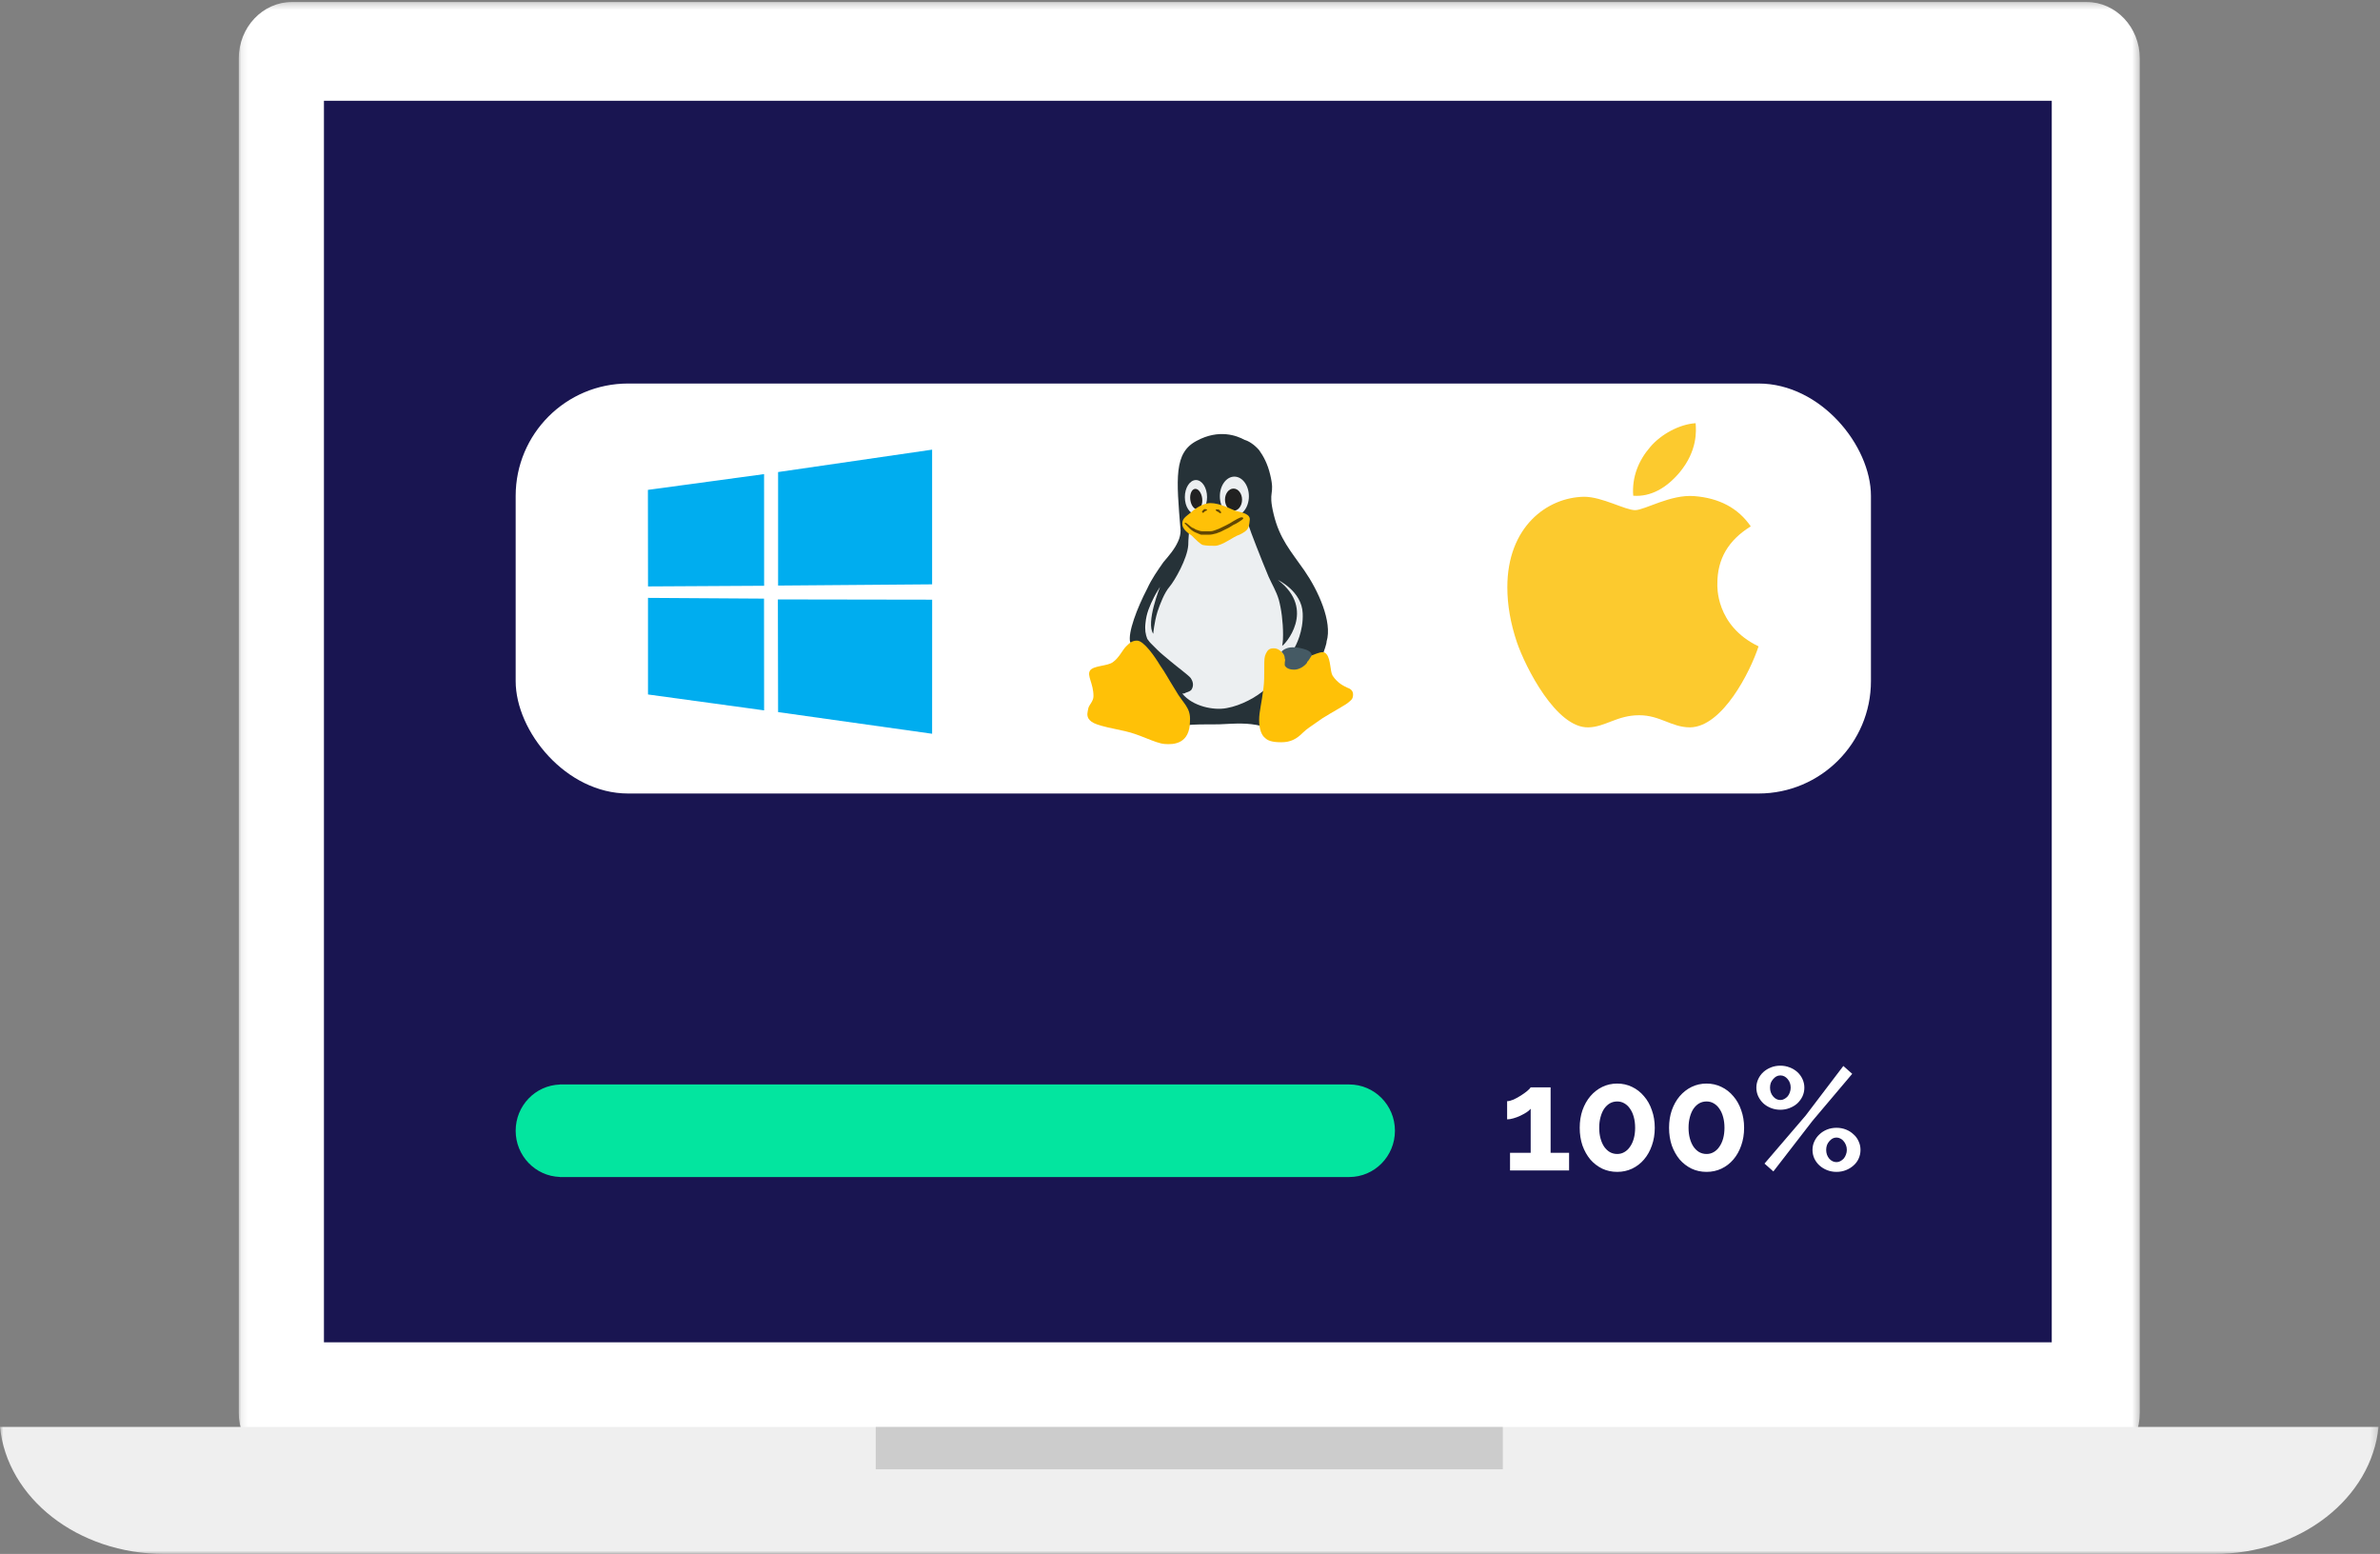 <svg width="360" height="235" viewBox="0 0 360 235" fill="none" xmlns="http://www.w3.org/2000/svg">
<rect x="0" y="0" width="360" height="235" fill="#808080" stroke="none"/>
<mask id="mask0" mask-type="alpha" maskUnits="userSpaceOnUse" x="36" y="0" width="288" height="223">
<path fill-rule="evenodd" clip-rule="evenodd" d="M36.116 0.301H323.667V222.201H36.116V0.301Z" fill="white"/>
</mask>
<g mask="url(#mask0)">
<path fill-rule="evenodd" clip-rule="evenodd" d="M323.667 213.655C323.667 218.384 320.046 222.201 315.594 222.201H44.185C39.734 222.201 36.116 218.384 36.116 213.655V8.849C36.116 4.12 39.734 0.3 44.185 0.3H315.594C320.046 0.3 323.667 4.12 323.667 8.849V213.655Z" fill="white"/>
</g>
<mask id="mask1" mask-type="alpha" maskUnits="userSpaceOnUse" x="0" y="0" width="360" height="236">
<path fill-rule="evenodd" clip-rule="evenodd" d="M0 235H359.778V0.301H0V235Z" fill="white"/>
</mask>
<g mask="url(#mask1)">
<path fill-rule="evenodd" clip-rule="evenodd" d="M49 202.994H310.35V15.24H49V202.994Z" fill="#191551"/>
<path d="M237.34 174.338V177H228.408V174.338H231.532V167.672C231.4 167.848 231.187 168.031 230.894 168.222C230.615 168.398 230.307 168.567 229.97 168.728C229.633 168.889 229.281 169.021 228.914 169.124C228.562 169.227 228.247 169.278 227.968 169.278V166.528C228.232 166.528 228.555 166.447 228.936 166.286C229.317 166.11 229.691 165.905 230.058 165.67C230.425 165.435 230.74 165.208 231.004 164.988C231.283 164.753 231.459 164.57 231.532 164.438H234.546V174.338H237.34ZM250.301 170.554C250.301 171.522 250.154 172.417 249.861 173.238C249.582 174.045 249.186 174.749 248.673 175.35C248.174 175.937 247.573 176.399 246.869 176.736C246.18 177.059 245.432 177.22 244.625 177.22C243.804 177.22 243.048 177.059 242.359 176.736C241.67 176.399 241.068 175.937 240.555 175.35C240.056 174.749 239.66 174.045 239.367 173.238C239.088 172.417 238.949 171.522 238.949 170.554C238.949 169.586 239.088 168.699 239.367 167.892C239.66 167.071 240.056 166.367 240.555 165.78C241.068 165.179 241.67 164.709 242.359 164.372C243.048 164.035 243.804 163.866 244.625 163.866C245.432 163.866 246.18 164.035 246.869 164.372C247.573 164.709 248.174 165.179 248.673 165.78C249.186 166.367 249.582 167.071 249.861 167.892C250.154 168.699 250.301 169.586 250.301 170.554ZM247.331 170.554C247.331 169.967 247.265 169.432 247.133 168.948C247.001 168.449 246.81 168.024 246.561 167.672C246.326 167.32 246.04 167.049 245.703 166.858C245.38 166.667 245.021 166.572 244.625 166.572C244.214 166.572 243.84 166.667 243.503 166.858C243.18 167.049 242.894 167.32 242.645 167.672C242.41 168.024 242.227 168.449 242.095 168.948C241.963 169.432 241.897 169.967 241.897 170.554C241.897 171.141 241.963 171.676 242.095 172.16C242.227 172.644 242.41 173.062 242.645 173.414C242.894 173.766 243.18 174.037 243.503 174.228C243.84 174.419 244.214 174.514 244.625 174.514C245.021 174.514 245.38 174.419 245.703 174.228C246.04 174.037 246.326 173.766 246.561 173.414C246.81 173.062 247.001 172.644 247.133 172.16C247.265 171.676 247.331 171.141 247.331 170.554ZM263.815 170.554C263.815 171.522 263.668 172.417 263.375 173.238C263.096 174.045 262.7 174.749 262.187 175.35C261.688 175.937 261.087 176.399 260.383 176.736C259.693 177.059 258.945 177.22 258.139 177.22C257.317 177.22 256.562 177.059 255.873 176.736C255.183 176.399 254.582 175.937 254.069 175.35C253.57 174.749 253.174 174.045 252.881 173.238C252.602 172.417 252.463 171.522 252.463 170.554C252.463 169.586 252.602 168.699 252.881 167.892C253.174 167.071 253.57 166.367 254.069 165.78C254.582 165.179 255.183 164.709 255.873 164.372C256.562 164.035 257.317 163.866 258.139 163.866C258.945 163.866 259.693 164.035 260.383 164.372C261.087 164.709 261.688 165.179 262.187 165.78C262.7 166.367 263.096 167.071 263.375 167.892C263.668 168.699 263.815 169.586 263.815 170.554ZM260.845 170.554C260.845 169.967 260.779 169.432 260.647 168.948C260.515 168.449 260.324 168.024 260.075 167.672C259.84 167.32 259.554 167.049 259.217 166.858C258.894 166.667 258.535 166.572 258.139 166.572C257.728 166.572 257.354 166.667 257.017 166.858C256.694 167.049 256.408 167.32 256.159 167.672C255.924 168.024 255.741 168.449 255.609 168.948C255.477 169.432 255.411 169.967 255.411 170.554C255.411 171.141 255.477 171.676 255.609 172.16C255.741 172.644 255.924 173.062 256.159 173.414C256.408 173.766 256.694 174.037 257.017 174.228C257.354 174.419 257.728 174.514 258.139 174.514C258.535 174.514 258.894 174.419 259.217 174.228C259.554 174.037 259.84 173.766 260.075 173.414C260.324 173.062 260.515 172.644 260.647 172.16C260.779 171.676 260.845 171.141 260.845 170.554ZM269.298 167.826C268.785 167.826 268.308 167.738 267.868 167.562C267.428 167.386 267.047 167.151 266.724 166.858C266.402 166.55 266.145 166.198 265.954 165.802C265.764 165.391 265.668 164.951 265.668 164.482C265.668 164.027 265.764 163.595 265.954 163.184C266.145 162.773 266.402 162.421 266.724 162.128C267.047 161.835 267.428 161.6 267.868 161.424C268.308 161.248 268.785 161.16 269.298 161.16C269.797 161.16 270.266 161.248 270.706 161.424C271.161 161.6 271.55 161.835 271.872 162.128C272.195 162.421 272.452 162.773 272.642 163.184C272.833 163.595 272.928 164.027 272.928 164.482C272.928 164.951 272.833 165.391 272.642 165.802C272.452 166.198 272.195 166.55 271.872 166.858C271.55 167.151 271.161 167.386 270.706 167.562C270.266 167.738 269.797 167.826 269.298 167.826ZM269.298 166.352C269.518 166.352 269.716 166.301 269.892 166.198C270.083 166.095 270.252 165.963 270.398 165.802C270.545 165.626 270.655 165.428 270.728 165.208C270.816 164.973 270.86 164.731 270.86 164.482C270.86 163.969 270.706 163.536 270.398 163.184C270.09 162.817 269.724 162.634 269.298 162.634C269.078 162.634 268.873 162.685 268.682 162.788C268.506 162.891 268.345 163.03 268.198 163.206C268.052 163.367 267.934 163.558 267.846 163.778C267.773 163.998 267.736 164.233 267.736 164.482C267.736 164.995 267.89 165.435 268.198 165.802C268.506 166.169 268.873 166.352 269.298 166.352ZM277.79 177.22C277.277 177.22 276.8 177.132 276.36 176.956C275.92 176.78 275.539 176.545 275.216 176.252C274.894 175.959 274.637 175.614 274.446 175.218C274.256 174.807 274.16 174.367 274.16 173.898C274.16 173.429 274.256 172.996 274.446 172.6C274.637 172.189 274.894 171.837 275.216 171.544C275.539 171.236 275.92 170.994 276.36 170.818C276.8 170.642 277.277 170.554 277.79 170.554C278.304 170.554 278.78 170.642 279.22 170.818C279.66 170.994 280.042 171.236 280.364 171.544C280.702 171.837 280.958 172.189 281.134 172.6C281.325 172.996 281.42 173.429 281.42 173.898C281.42 174.367 281.325 174.807 281.134 175.218C280.958 175.614 280.702 175.959 280.364 176.252C280.042 176.545 279.66 176.78 279.22 176.956C278.78 177.132 278.304 177.22 277.79 177.22ZM277.79 175.746C278.01 175.746 278.208 175.695 278.384 175.592C278.575 175.489 278.744 175.357 278.89 175.196C279.037 175.02 279.147 174.822 279.22 174.602C279.308 174.382 279.352 174.147 279.352 173.898C279.352 173.634 279.308 173.392 279.22 173.172C279.132 172.937 279.015 172.739 278.868 172.578C278.736 172.402 278.575 172.27 278.384 172.182C278.194 172.079 277.996 172.028 277.79 172.028C277.57 172.028 277.365 172.079 277.174 172.182C276.998 172.285 276.837 172.424 276.69 172.6C276.544 172.761 276.426 172.959 276.338 173.194C276.265 173.414 276.228 173.649 276.228 173.898C276.228 174.411 276.382 174.851 276.69 175.218C276.998 175.57 277.365 175.746 277.79 175.746ZM266.9 175.966L273.104 168.728L278.824 161.204L280.166 162.392L274.16 169.498L268.242 177.154L266.9 175.966Z" fill="white"/>
<path fill-rule="evenodd" clip-rule="evenodd" d="M204.083 164H84.674V164.012C80.968 164.142 78 167.217 78 171C78 174.784 80.968 177.857 84.674 177.988V178H204.083C207.903 178 211 174.866 211 171C211 167.134 207.903 164 204.083 164Z" fill="#03E59F"/>
<path fill-rule="evenodd" clip-rule="evenodd" d="M-0 215.793C1.072 226.539 11.728 235 24.84 235H334.934C348.053 235 358.701 226.539 359.779 215.793H-0Z" fill="#EFEFEF"/>
<path fill-rule="evenodd" clip-rule="evenodd" d="M132.462 222.201H227.317V215.793H132.462V222.201Z" fill="#CCCCCC"/>
</g>
<rect x="78" y="58" width="205" height="62" rx="17" fill="white"/>
<g clip-path="url(#clip0)">
<path d="M98.003 74.083L115.574 71.699L115.581 88.584L98.019 88.683L98.003 74.083V74.083ZM115.565 90.529L115.579 107.428L98.016 105.023L98.015 90.416L115.565 90.529H115.565ZM117.695 71.387L140.993 68V88.369L117.695 88.553V71.388V71.387ZM140.999 90.688L140.993 110.965L117.695 107.689L117.663 90.65L140.999 90.688Z" fill="#00ADEF"/>
</g>
<path d="M178.963 78.925L179.092 81.896L177.025 85.771L173.796 92.1L173.15 97.396L175.475 104.888L180.771 107.858H188.779L196.271 102.175L199.629 93.263L191.879 83.833L189.683 78.537L178.963 78.925Z" fill="#ECEFF1"/>
<path d="M197.304 86.288C195.237 83.317 193.558 81.508 192.654 77.763C191.75 74.017 192.912 75.05 192.137 71.821C191.75 70.142 191.104 68.979 190.458 68.075C189.683 67.171 188.779 66.654 188.262 66.525C187.1 65.879 184.387 64.846 181.029 66.654C177.542 68.463 177.929 72.338 178.575 80.217C178.575 80.733 178.446 81.379 178.187 81.896C177.671 83.058 176.767 84.092 175.992 84.996C175.087 86.288 174.183 87.579 173.537 89C171.987 91.971 170.567 95.717 170.954 97.138C171.6 97.008 179.737 109.408 179.737 109.667C180.254 109.538 182.45 109.538 184.387 109.538C187.1 109.408 188.65 109.279 190.846 109.796C190.846 109.408 190.717 109.021 190.717 108.633C190.717 107.858 190.846 107.213 190.975 106.308C191.104 105.663 191.233 105.017 191.362 104.242C190.071 105.404 187.746 106.696 185.55 107.083C183.612 107.471 180.383 106.825 178.833 104.888C178.962 104.888 179.221 104.888 179.35 104.758C179.737 104.629 180.125 104.5 180.254 104.242C180.642 103.596 180.383 102.95 180.125 102.563C179.867 102.175 177.929 100.754 177.025 99.979C176.121 99.204 175.604 98.817 175.087 98.3L174.054 97.267C173.796 97.008 173.667 96.75 173.537 96.621C173.279 95.975 173.15 95.2 173.279 94.167C173.408 92.746 173.925 91.583 174.571 90.292C174.829 89.775 175.475 88.742 175.475 88.742C175.475 88.742 173.279 94.167 174.442 95.846C174.442 95.846 174.571 94.167 175.087 92.488C175.475 91.325 176.121 89.646 176.896 88.742C177.671 87.838 179.608 84.479 179.737 82.413C179.737 81.508 179.867 80.604 179.867 79.958C179.35 79.442 188.392 78.15 188.908 79.571C189.037 80.088 190.846 84.738 191.879 87.192C192.396 88.354 193.042 89.388 193.429 90.679C193.817 92.1 194.075 94.038 194.075 95.975C194.075 96.363 194.075 97.008 193.946 97.654C194.204 97.654 199.242 92.229 193.3 87.708C193.3 87.708 196.917 89.388 197.046 92.746C197.175 95.458 196.012 97.654 195.754 98.042C195.883 98.042 198.467 99.204 198.596 99.204C199.112 99.204 200.146 98.817 200.146 98.817C200.275 98.429 200.663 97.396 200.663 97.008C201.567 94.038 199.371 89.258 197.304 86.288Z" fill="#263238"/>
<path d="M180.9 77.763C181.827 77.763 182.579 76.606 182.579 75.179C182.579 73.752 181.827 72.596 180.9 72.596C179.973 72.596 179.221 73.752 179.221 75.179C179.221 76.606 179.973 77.763 180.9 77.763Z" fill="#ECEFF1"/>
<path d="M186.712 78.021C187.925 78.021 188.908 76.691 188.908 75.05C188.908 73.409 187.925 72.079 186.712 72.079C185.5 72.079 184.517 73.409 184.517 75.05C184.517 76.691 185.5 78.021 186.712 78.021Z" fill="#ECEFF1"/>
<path d="M181.839 75.356C181.732 74.506 181.243 73.869 180.748 73.931C180.252 73.994 179.938 74.733 180.045 75.582C180.152 76.432 180.641 77.07 181.136 77.007C181.632 76.944 181.946 76.205 181.839 75.356Z" fill="#212121"/>
<path d="M186.583 77.246C187.297 77.246 187.875 76.494 187.875 75.567C187.875 74.639 187.297 73.888 186.583 73.888C185.87 73.888 185.292 74.639 185.292 75.567C185.292 76.494 185.87 77.246 186.583 77.246Z" fill="#212121"/>
<path d="M203.762 103.983C203.246 103.725 202.342 103.338 201.567 102.175C201.179 101.529 201.308 99.721 200.662 98.946C200.275 98.429 199.758 98.688 199.629 98.688C198.467 98.946 195.754 100.754 193.946 98.688C193.687 98.429 193.3 98.042 192.654 98.042C192.008 98.042 191.75 98.3 191.492 98.817C191.233 99.333 191.233 99.721 191.233 101.013C191.233 102.046 191.233 103.208 191.104 104.113C190.846 106.308 190.458 107.6 190.458 108.892C190.458 110.313 190.846 111.217 191.362 111.604C191.75 111.992 192.396 112.25 193.817 112.25C195.237 112.25 196.142 111.733 197.046 110.829C197.692 110.183 198.208 109.925 200.017 108.633C201.437 107.729 203.633 106.567 204.021 106.179C204.279 105.921 204.667 105.792 204.667 105.017C204.667 104.371 204.15 104.113 203.762 103.983Z" fill="#FFC107"/>
<path d="M177.8 104.371C176.508 102.304 176.379 101.917 175.475 100.625C174.7 99.333 173.021 96.879 171.987 96.879C171.212 96.879 170.825 97.267 170.308 97.783C169.792 98.3 169.275 99.463 168.371 100.108C167.596 100.754 165.4 100.625 164.883 101.4C164.367 102.175 165.4 103.338 165.4 105.275C165.4 106.05 164.754 106.567 164.625 107.083C164.496 107.729 164.367 108.117 164.625 108.633C165.142 109.408 165.787 109.667 170.179 110.571C172.504 111.088 174.7 112.379 176.121 112.508C177.542 112.638 179.996 112.508 179.996 109.021C180.125 106.954 178.962 106.438 177.8 104.371Z" fill="#FFC107"/>
<path d="M180.254 80.992C179.479 80.475 178.833 79.958 178.833 79.183C178.833 78.408 179.35 78.15 180.125 77.504C180.254 77.375 181.675 76.083 183.096 76.083C184.517 76.083 186.196 76.988 186.842 77.246C188.004 77.504 189.167 77.763 189.037 78.667C188.908 79.958 188.779 80.217 187.487 80.863C186.583 81.121 184.904 82.542 183.742 82.542C183.225 82.542 182.45 82.542 181.933 82.413C181.546 82.283 180.9 81.638 180.254 80.992Z" fill="#FFC107"/>
<path d="M179.996 79.958C180.254 80.217 180.642 80.475 181.029 80.604C181.288 80.733 181.675 80.863 181.675 80.863H182.838C183.483 80.863 184.388 80.604 185.292 80.088C186.196 79.7 186.325 79.442 186.971 79.183C187.617 78.796 188.263 78.408 188.004 78.279C187.746 78.15 187.488 78.279 186.583 78.796C185.808 79.313 185.163 79.571 184.388 79.958C184 80.088 183.483 80.346 183.096 80.346H181.933C181.546 80.346 181.288 80.217 180.9 80.088C180.642 79.958 180.513 79.829 180.383 79.829C180.125 79.7 179.608 79.183 179.35 79.054C179.35 79.054 179.092 79.054 179.221 79.183L179.996 79.958Z" fill="#634703"/>
<path d="M183.871 77.117C184 77.375 184.258 77.375 184.388 77.504C184.517 77.633 184.646 77.633 184.646 77.633C184.775 77.504 184.646 77.246 184.517 77.246C184.517 76.987 183.871 76.987 183.871 77.117Z" fill="#634703"/>
<path d="M181.804 77.375C181.804 77.504 182.063 77.633 182.063 77.504C182.192 77.375 182.321 77.246 182.45 77.246C182.708 77.117 182.579 76.987 182.192 76.987C181.933 77.117 181.933 77.246 181.804 77.375Z" fill="#634703"/>
<path d="M194.333 100.238V100.625C194.592 101.142 195.237 101.271 195.754 101.271C196.529 101.271 197.304 100.754 197.692 100.238C197.692 100.108 197.821 99.979 197.95 99.85C198.208 99.463 198.337 99.204 198.467 99.075C198.467 99.075 198.337 98.946 198.337 98.817C198.208 98.558 197.821 98.3 197.304 98.171C196.917 98.042 196.271 97.913 196.012 97.913C194.85 97.783 194.204 98.171 193.817 98.558C193.817 98.558 193.946 98.558 193.946 98.688C194.204 98.946 194.333 99.204 194.333 99.592C194.462 99.85 194.333 99.979 194.333 100.238Z" fill="#455A64"/>
<path d="M259.77 88.309C259.748 84.539 261.428 81.697 264.82 79.602C262.923 76.838 260.053 75.317 256.269 75.024C252.686 74.737 248.767 77.147 247.332 77.147C245.815 77.147 242.346 75.124 239.617 75.124C233.985 75.212 228 79.69 228 88.802C228 91.494 228.484 94.275 229.452 97.139C230.745 100.909 235.41 110.148 240.275 109.998C242.819 109.937 244.619 108.163 247.93 108.163C251.142 108.163 252.806 109.998 255.644 109.998C260.553 109.926 264.771 101.528 266 97.747C259.417 94.59 259.77 88.503 259.77 88.309ZM254.056 71.447C256.813 68.119 256.563 65.089 256.481 64C254.045 64.144 251.229 65.686 249.626 67.583C247.859 69.617 246.821 72.133 247.043 74.969C249.675 75.173 252.078 73.797 254.056 71.447Z" fill="#FCCA2E"/>
<defs>
<clipPath id="clip0">
<rect x="98" y="68" width="43" height="43" fill="white"/>
</clipPath>
</defs>
</svg>
